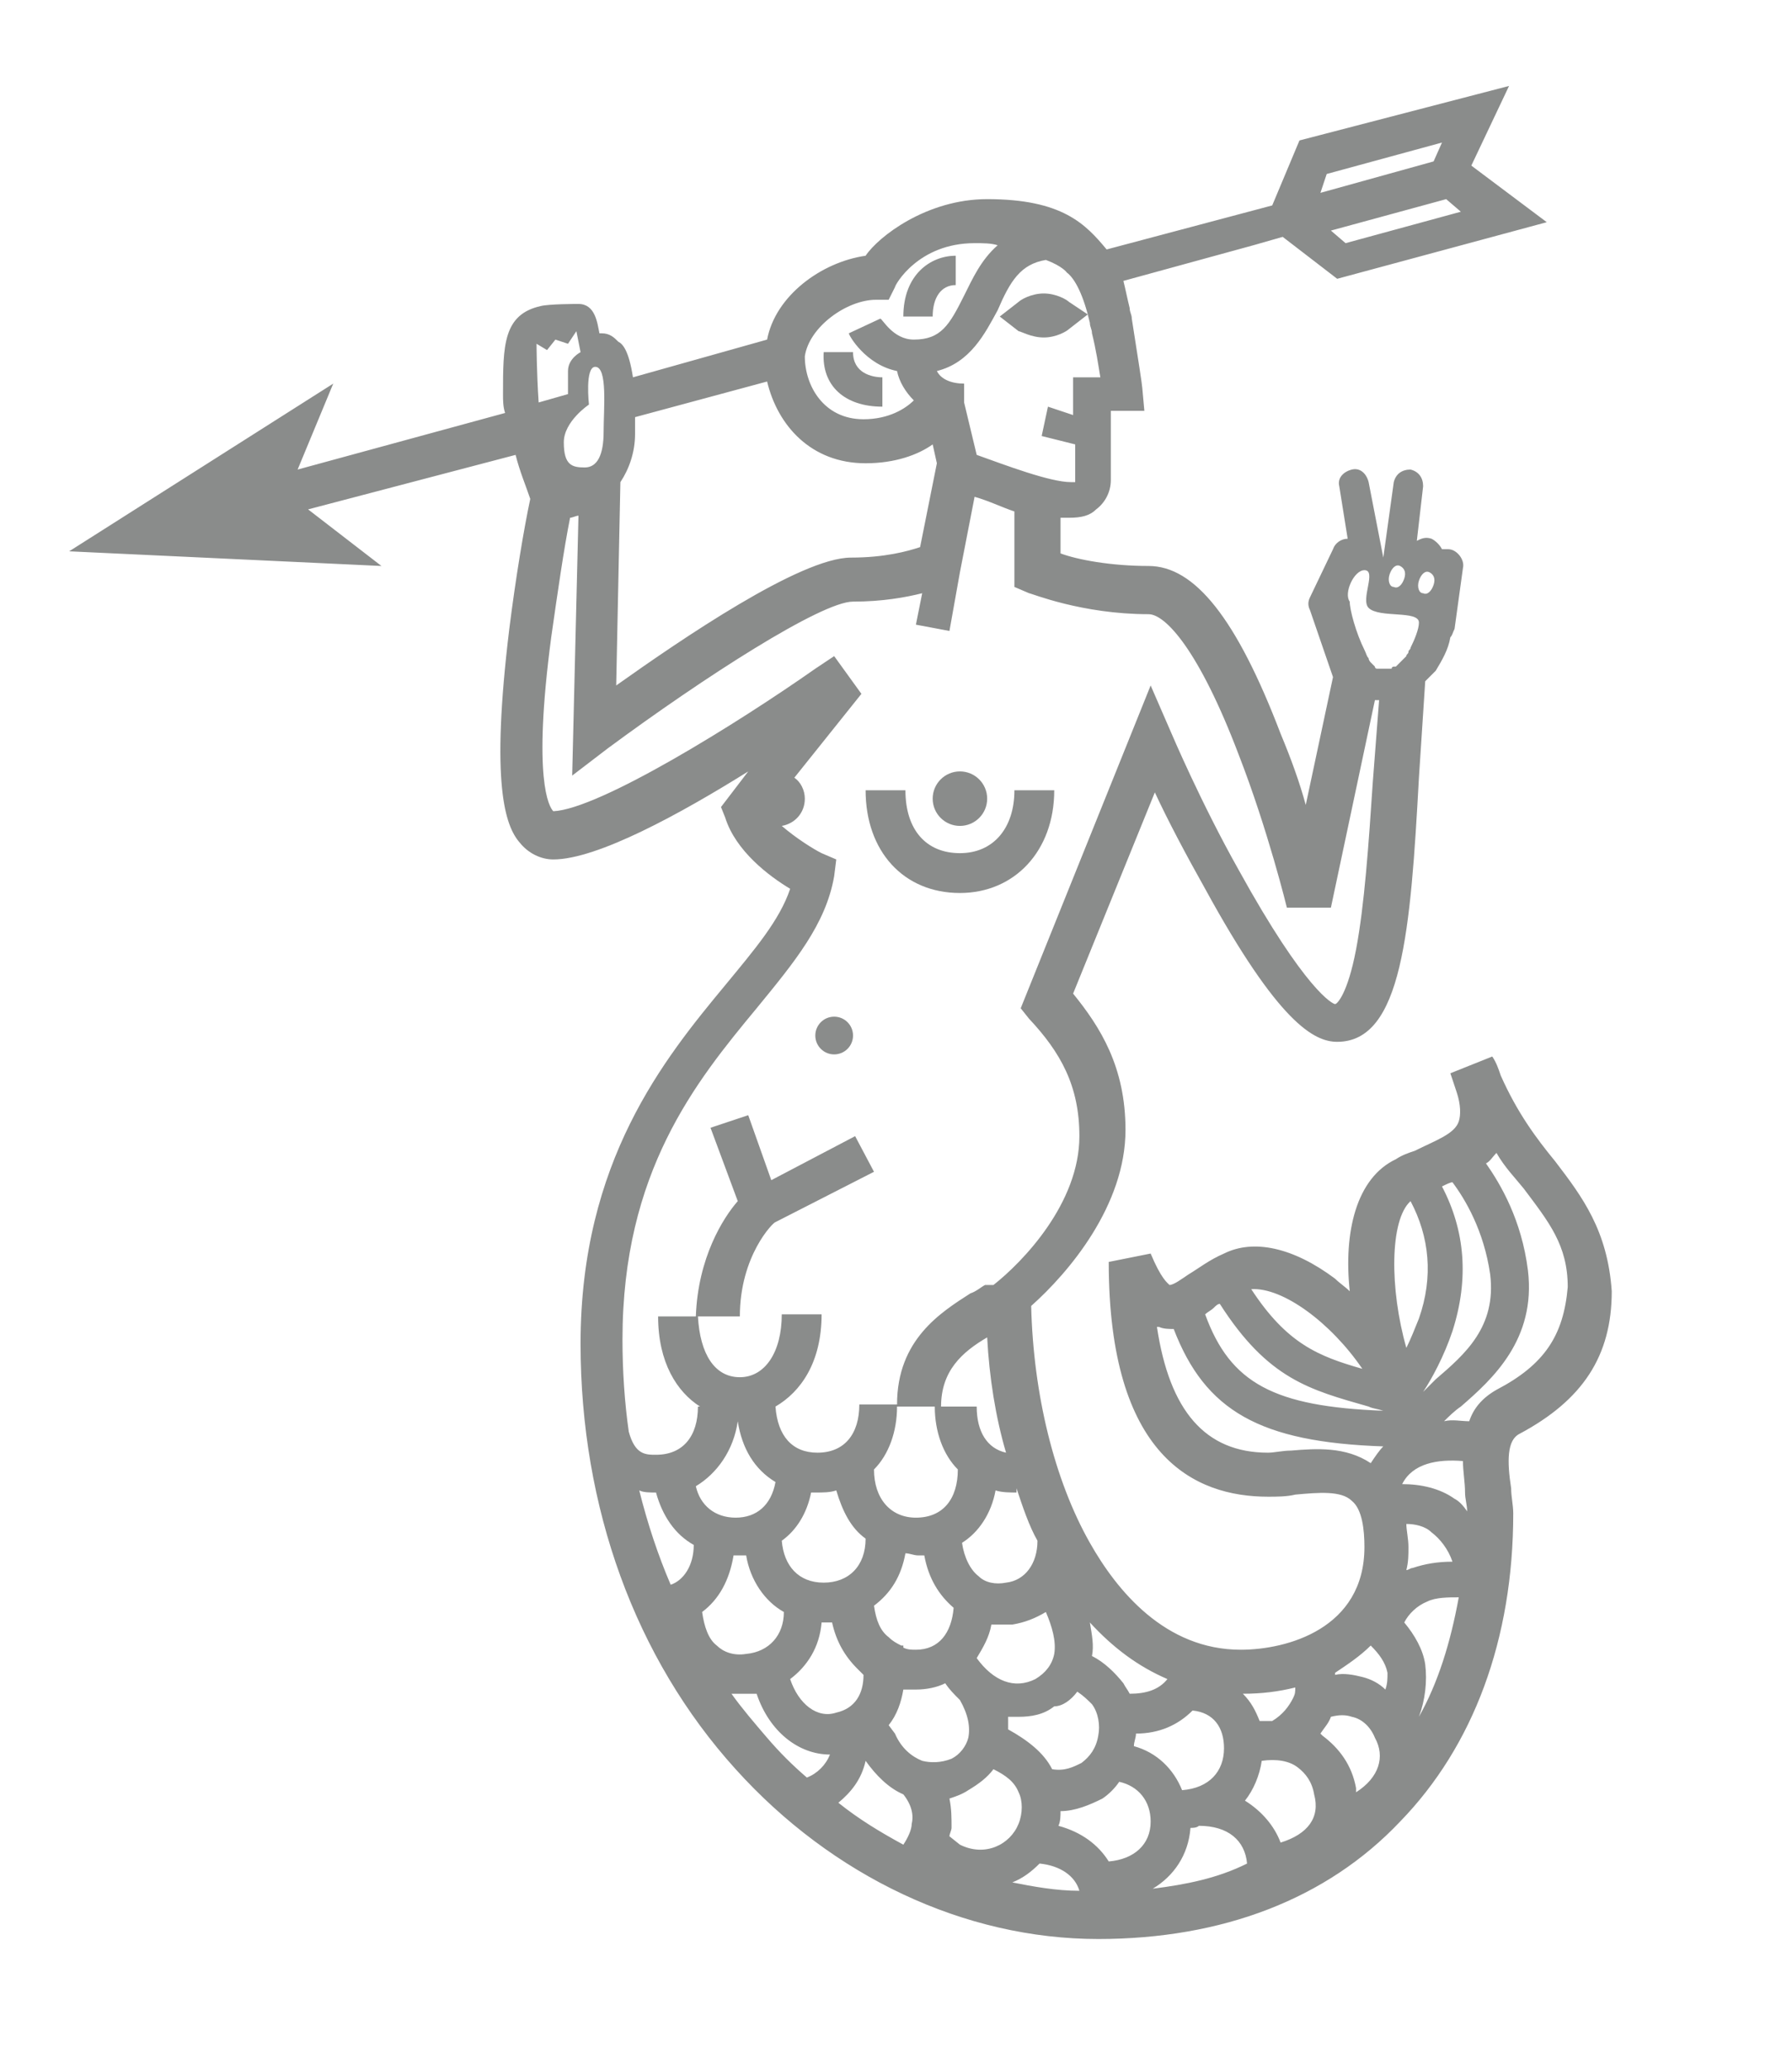 <?xml version="1.0" encoding="utf-8"?>
<!-- Generator: Adobe Illustrator 18.0.0, SVG Export Plug-In . SVG Version: 6.00 Build 0)  -->
<!DOCTYPE svg PUBLIC "-//W3C//DTD SVG 1.1//EN" "http://www.w3.org/Graphics/SVG/1.1/DTD/svg11.dtd">
<svg version="1.1" id="Layer_1" xmlns="http://www.w3.org/2000/svg" xmlns:xlink="http://www.w3.org/1999/xlink" x="0px" y="0px"
	 viewBox="0 0 85.5 98.7" enable-background="new 0 0 85.5 98.7" xml:space="preserve">
<g>
	<path fill="#8a8c8b" d="M45.8,42.6c2.6,0,4.5-2,4.5-4.9h-1.9c0,1.8-1,3-2.6,3s-2.6-1.1-2.6-3h-1.9C41.3,40.6,43.1,42.6,45.8,42.6z"
		/>
	<circle fill="#8a8c8b" cx="45.8" cy="38.1" r="1.3"/>
	<circle fill="#8a8c8b" cx="39.8" cy="49.4" r="0.9"/>
	<path fill="#8a8c8b" d="M45.6,13.6v-1.4c-1.2,0-2.5,0.9-2.5,2.9h1.4C44.5,14.2,44.9,13.6,45.6,13.6z"/>
	<path fill="#8a8c8b" d="M42.1,19.4V18c-0.5,0-1.4-0.2-1.4-1.2h-1.4C39.2,18.4,40.3,19.4,42.1,19.4z"/>
	<path fill="#8a8c8b" d="M49.8,16.1c0.6,0,1.1-0.3,1.2-0.4l0.9-0.7L51,14.4c-0.1-0.1-0.6-0.4-1.2-0.4c-0.6,0-1.1,0.3-1.2,0.4
		l-0.9,0.7l0.9,0.7C48.7,15.8,49.2,16.1,49.8,16.1z"/>
	<path fill="#8a8c8b" d="M74.2,55.4c-0.9-1.1-1.8-2.3-2.6-4.1c-0.1-0.3-0.2-0.6-0.4-0.9l-2,0.8c0.1,0.3,0.2,0.6,0.3,0.9
		c0.2,0.6,0.2,1.1,0.1,1.4c-0.2,0.6-1.1,0.9-2.1,1.4c-0.3,0.1-0.6,0.2-0.9,0.4c-1.9,0.9-2.5,3.5-2.2,6.3c-0.2-0.2-0.5-0.4-0.7-0.6
		c-2-1.5-3.9-1.9-5.3-1.2c-0.7,0.3-1.2,0.7-1.7,1c-0.3,0.2-0.7,0.5-0.9,0.5c-0.1-0.1-0.4-0.3-0.9-1.5l-2,0.4
		c0,9.3,4.1,11.2,7.6,11.2c0.4,0,0.9,0,1.3-0.1c1.1-0.1,2.2-0.2,2.7,0.3c0.5,0.4,0.6,1.4,0.6,2.2c0,3.9-3.7,4.9-5.9,4.9
		c-3.6,0-5.9-2.8-7.2-5.1c-1.7-3-2.7-7.1-2.8-11.3c1.8-1.6,4.5-4.8,4.5-8.4c0-3-1.2-4.9-2.5-6.5l3.9-9.6c0.6,1.3,1.5,3,2.4,4.6
		c3.5,6.4,5.2,7.3,6.3,7.3c3.1,0,3.5-5.3,3.9-12.6c0.1-1.5,0.2-3.1,0.3-4.6c0.2-0.2,0.3-0.3,0.5-0.5c0.3-0.5,0.6-1,0.7-1.6
		c0.1-0.1,0.1-0.2,0.2-0.4l0.4-2.9c0.1-0.4-0.3-0.9-0.7-0.9c-0.1,0-0.2,0-0.3,0c-0.1-0.2-0.3-0.4-0.5-0.5c-0.3-0.1-0.5,0-0.7,0.1
		l0.3-2.6c0-0.4-0.2-0.7-0.6-0.8c-0.4,0-0.7,0.2-0.8,0.6l-0.5,3.6L65.3,23c-0.1-0.4-0.4-0.7-0.8-0.6c-0.4,0.1-0.7,0.4-0.6,0.8
		l0.4,2.5c-0.3,0-0.6,0.2-0.7,0.5l-1.1,2.3c-0.1,0.2-0.1,0.4,0,0.6l1.1,3.2c0,0,0,0,0,0l-1.3,6.1c-0.3-1.1-0.7-2.2-1.2-3.4
		C59,29.5,57,27,54.8,27c-1.8,0-3.4-0.3-4.2-0.6v-1.7c0.2,0,0.3,0,0.4,0c0,0,0,0,0,0c0.6,0,1-0.1,1.3-0.4c0.4-0.3,0.7-0.8,0.7-1.4
		v-3.3h1.6l-0.1-1.1c0-0.1-0.2-1.4-0.5-3.3c0-0.2-0.1-0.3-0.1-0.5c-0.1-0.4-0.2-0.9-0.3-1.3l6.2-1.7l0,0l1.4-0.4l2.6,2l10-2.7
		l-3.6-2.7L72,4.1L62,6.7l-1.3,3.1l-7.9,2.1c-1-1.2-2.1-2.4-5.7-2.4c-2.9,0-5.2,1.8-5.8,2.7c-2.1,0.3-4.3,1.9-4.7,4L30.2,18
		c-0.2-1.3-0.5-1.6-0.7-1.7c-0.2-0.2-0.4-0.4-0.8-0.4c0,0,0,0-0.1,0c-0.1-0.5-0.2-1.4-1-1.4c-0.1,0-1.4,0-1.8,0.1
		c-1.8,0.4-1.8,1.9-1.8,4.2c0,0.3,0,0.6,0.1,0.9l-9.9,2.7l1.7-4.1l-12.6,8l14.9,0.7l-3.5-2.7l9.9-2.6c0.2,0.8,0.5,1.5,0.7,2.1
		c-0.3,1.4-0.7,3.8-1,6.2c-0.9,7.4-0.2,9.4,0.5,10.2c0.4,0.5,1,0.8,1.6,0.8c2.1,0,6.1-2.2,9.3-4.2l-1.3,1.7l0.2,0.5
		c0.5,1.6,2.1,2.8,3.1,3.4c-0.5,1.5-1.7,2.9-3.1,4.6c-2.9,3.5-6.9,8.4-6.9,17.1c0,7.8,2.6,15,7.4,20.3c4.6,5.1,10.9,8.1,17.3,8.1
		c5.9,0,10.9-1.9,14.4-5.6c3.5-3.6,5.4-8.7,5.4-14.7c0-0.4-0.1-0.8-0.1-1.2c-0.2-1.3-0.2-2.3,0.4-2.6c3-1.6,4.4-3.7,4.4-6.8
		C76.7,58.7,75.5,57.1,74.2,55.4z M69.7,10.1l-5.5,1.5L63.5,11l5.5-1.5L69.7,10.1z M63.3,8.3l5.5-1.5l-0.4,0.9l0,0L63,9.2L63.3,8.3z
		 M69.3,56.4c0.6,0.8,1.5,2.3,1.8,4.4c0.3,2.5-1.2,3.8-2.6,5c-0.2,0.2-0.4,0.4-0.6,0.6c0.4-0.6,1-1.7,1.4-2.9
		c0.8-2.5,0.6-4.8-0.5-6.9C69,56.5,69.2,56.4,69.3,56.4z M65,65.3c-2.1-0.6-3.6-1.2-5.3-3.8C61.2,61.4,63.5,63.1,65,65.3z
		 M57.9,62.4c0.1-0.1,0.2-0.2,0.3-0.2c2.3,3.6,4.3,4.1,7.1,4.9c0.2,0.1,0.4,0.1,0.7,0.2c-5.2-0.2-7.3-1.3-8.5-4.6
		C57.6,62.6,57.8,62.5,57.9,62.4z M61.6,69.2c-0.4,0-0.8,0.1-1.1,0.1c-3,0-4.7-2-5.3-6c0,0,0.1,0,0.1,0c0.2,0.1,0.5,0.1,0.7,0.1
		c1.5,3.9,4.1,5.4,10,5.6c-0.2,0.2-0.4,0.5-0.6,0.8C64.2,69,62.8,69.1,61.6,69.2z M61.8,80.5L61.8,80.5c0,0.2,0,0.3-0.1,0.5
		c-0.2,0.4-0.5,0.8-1,1.1c-0.2,0-0.4,0-0.6,0c-0.2-0.5-0.4-0.9-0.8-1.3C60.2,80.8,61,80.7,61.8,80.5z M58.4,83.4c0,1.1-0.7,1.9-2,2
		c-0.4-1-1.2-1.8-2.3-2.1c0,0,0,0,0,0c0-0.2,0.1-0.4,0.1-0.6c1.1,0,2-0.4,2.7-1.1C57.9,81.7,58.4,82.4,58.4,83.4z M55.7,80.1
		c-0.4,0.5-1,0.7-1.8,0.7c-0.1-0.2-0.2-0.3-0.3-0.5c-0.4-0.5-0.9-1-1.5-1.3c0.1-0.5,0-1-0.1-1.6C53.1,78.6,54.3,79.5,55.7,80.1z
		 M51.4,80.7c0.3,0.2,0.5,0.4,0.7,0.6c0.3,0.4,0.4,1,0.3,1.5c-0.1,0.6-0.4,1-0.8,1.3c-0.4,0.2-0.8,0.4-1.4,0.3
		c-0.4-0.8-1.2-1.4-2.1-1.9c0-0.2,0-0.4,0-0.6c0.2,0,0.3,0,0.5,0c0.6,0,1.2-0.1,1.7-0.5C50.7,81.4,51.1,81.1,51.4,80.7z M50.3,78.9
		c-0.1,0.5-0.4,0.9-0.9,1.2c-1,0.5-2,0.1-2.8-1c0.3-0.5,0.6-1,0.7-1.6c0.1,0,0.3,0,0.4,0c0.2,0,0.4,0,0.6,0c0.6-0.1,1.1-0.3,1.6-0.6
		C50.2,77.6,50.4,78.3,50.3,78.9z M49.5,73.5c0,1.1-0.6,1.9-1.5,2c-0.5,0.1-1,0-1.3-0.3c-0.4-0.3-0.7-0.9-0.8-1.6
		c0.8-0.5,1.4-1.4,1.6-2.5c0.3,0.1,0.7,0.1,1,0.1v-0.2C48.8,71.9,49.1,72.8,49.5,73.5z M43.7,72.4c-1.2,0-2-0.9-2-2.3h0
		c0.7-0.7,1.1-1.8,1.1-3h1.8c0,1.2,0.4,2.3,1.1,3h0C45.7,71.5,45,72.4,43.7,72.4z M45.5,76.7c-0.1,1.2-0.7,2-1.8,2
		c-0.2,0-0.4,0-0.6-0.1c0,0,0,0,0-0.1l-0.1,0c-0.2-0.1-0.4-0.2-0.6-0.4c-0.4-0.3-0.6-0.8-0.7-1.5c0.8-0.6,1.3-1.4,1.5-2.5
		c0.2,0,0.4,0.1,0.6,0.1c0.1,0,0.2,0,0.3,0C44.3,75.3,44.8,76.1,45.5,76.7z M44.9,67.1c0-1.7,1-2.6,2.2-3.3c0.1,1.9,0.4,3.8,0.9,5.5
		c-0.9-0.2-1.4-1-1.4-2.2H44.9z M67.7,27.7c0.1-0.3,0.3-0.5,0.5-0.4c0.2,0.1,0.3,0.3,0.2,0.6c-0.1,0.3-0.3,0.5-0.5,0.4
		C67.7,28.3,67.6,28,67.7,27.7z M66.3,27.4c0.1-0.3,0.3-0.5,0.5-0.4c0.2,0.1,0.3,0.3,0.2,0.6c-0.1,0.3-0.3,0.5-0.5,0.4
		C66.3,28,66.2,27.7,66.3,27.4z M65.1,27.2c0.6,0-0.2,1.4,0.2,1.8c0.5,0.5,2.4,0.1,2.4,0.7c0,0.3-0.2,0.8-0.4,1.2
		c0,0.1-0.1,0.1-0.1,0.2c0,0,0,0,0,0c0,0.1-0.1,0.1-0.1,0.2c0,0,0,0,0,0c0,0-0.1,0.1-0.1,0.1c0,0,0,0-0.1,0.1c0,0-0.1,0.1-0.1,0.1
		c0,0,0,0-0.1,0.1c0,0-0.1,0.1-0.1,0.1c0,0,0,0-0.1,0c0,0-0.1,0-0.1,0.1c0,0,0,0-0.1,0c0,0-0.1,0-0.1,0c0,0,0,0-0.1,0
		c-0.1,0-0.1,0-0.2,0c0,0-0.1,0-0.1,0c0,0,0,0,0,0c0,0-0.1,0-0.1,0c0,0,0,0,0,0c0,0-0.1,0-0.1-0.1c0,0,0,0,0,0c0,0-0.1-0.1-0.1-0.1
		c0,0,0,0,0,0c0,0-0.1-0.1-0.1-0.1c0,0,0,0,0,0c0,0-0.1-0.1-0.1-0.2c0,0,0,0,0,0c-0.1-0.1-0.1-0.2-0.2-0.4c-0.4-0.8-0.7-1.9-0.7-2.3
		C64.1,28.3,64.6,27.2,65.1,27.2z M49.9,12.4c0.8,0.3,1,0.6,1,0.6c0.4,0.3,0.8,1.1,1.1,2.4c0,0.2,0.1,0.3,0.1,0.5
		c0.2,0.8,0.3,1.5,0.4,2.1h-1.3l0,1.8L50,19.4l-0.3,1.4l1.6,0.4l0,1.8c0,0-0.1,0-0.2,0h0c-1,0-3.1-0.8-4.5-1.3L46,19.2v-0.1h0l0,0
		v-0.8c-0.6,0-1.1-0.2-1.3-0.6c1.6-0.4,2.3-1.8,2.9-2.9C48.2,13.4,48.7,12.6,49.9,12.4z M41.8,14.3l0.6,0l0.3-0.6
		c0-0.1,1.1-2.1,3.8-2.1c0.4,0,0.8,0,1.1,0.1c-0.8,0.7-1.2,1.6-1.6,2.4c-0.7,1.4-1.1,2.1-2.4,2.1c-1,0-1.5-1-1.6-1l-1.5,0.7
		c0,0.1,0.8,1.5,2.3,1.8c0.1,0.5,0.4,1,0.8,1.4c-0.4,0.4-1.2,0.9-2.4,0.9c-1.9,0-2.8-1.6-2.8-3C38.6,15.6,40.4,14.3,41.8,14.3z
		 M29.6,23c0.4-0.6,0.7-1.4,0.7-2.3c0-0.3,0-0.6,0-0.8l6.3-1.7c0.5,2.1,2.1,3.9,4.7,3.9c1.4,0,2.5-0.4,3.2-0.9l0.2,0.9l-0.8,4
		c-0.6,0.2-1.7,0.5-3.3,0.5c-2.4,0-8.1,3.9-11.2,6.1L29.6,23z M28.1,19.3c0,0-0.2-1.8,0.3-1.8c0.6,0,0.4,2,0.4,3.1s-0.3,1.7-0.9,1.7
		c-0.6,0-1-0.1-1-1.2C26.9,20.1,28.1,19.3,28.1,19.3z M25.6,16.4l0.5,0.3l0.4-0.5l0.6,0.2l0.4-0.6l0.2,1c0,0-0.6,0.3-0.6,0.9
		c0,0.6,0,1.1,0,1.1l-1.4,0.4C25.6,17.7,25.6,16.4,25.6,16.4z M30,68.3c-0.2-1.4-0.3-2.9-0.3-4.4c0-8,3.5-12.3,6.4-15.8
		c1.8-2.2,3.3-4,3.7-6.3l0.1-0.8l-0.7-0.3c-0.4-0.2-1.2-0.7-1.9-1.3c0.6-0.1,1.1-0.6,1.1-1.3c0-0.4-0.2-0.8-0.5-1l3.2-4l-1.3-1.8
		l-0.9,0.6c-3.7,2.6-10.3,6.7-12.5,6.8c-0.2-0.2-1-1.5-0.1-8.3c0.3-2.1,0.6-4.2,0.9-5.7c0.1,0,0.3-0.1,0.4-0.1l-0.3,12.4l1.7-1.3
		c4.6-3.4,10.2-7,11.7-7c1.4,0,2.5-0.2,3.3-0.4l-0.3,1.5l1.6,0.3l0.5-2.8l0.7-3.6c0.7,0.2,1.3,0.5,1.9,0.7v3.6l0.7,0.3
		c0.1,0,2.5,1,5.7,1c0,0,0,0,0,0c0.8,0,2.4,1.7,4.3,6.7c1.4,3.6,2.3,7.3,2.3,7.3l2.1,0l2.1-9.9l0.2,0c-0.1,1.3-0.2,2.6-0.3,3.9
		c-0.2,3-0.4,5.9-0.8,8c-0.4,2.1-0.9,2.6-1,2.6c-0.1,0-1.4-0.6-4.6-6.4c-1.8-3.2-3.2-6.5-3.2-6.5l-1-2.3l-6.2,15.4l0.4,0.5
		c1.5,1.6,2.4,3.2,2.4,5.6c0,3.2-2.7,6-4.1,7.1L47,61.3v0c-0.2,0.1-0.4,0.3-0.7,0.4c-1.4,0.9-3.5,2.2-3.5,5.3h-1.8
		c0,1.4-0.7,2.3-2,2.3c-1.2,0-1.9-0.8-2-2.2c1.2-0.7,2.2-2.1,2.2-4.4h-1.9c0,1.8-0.8,3-2,3c-1.2,0-1.9-1.1-2-2.9l2,0
		c0-2.9,1.6-4.5,1.7-4.5L37,58.3l4.7-2.4l-0.9-1.7l-4,2.1l-1.1-3.1l-1.8,0.6l1.3,3.5c-0.7,0.8-1.9,2.7-2,5.5h-1.8
		c0,2.2,0.9,3.6,2,4.3h-0.1c0,1.4-0.7,2.3-2,2.3C30.8,69.4,30.3,69.4,30,68.3z M41.3,73.4c0,1.3-0.8,2.1-2,2.1c-1.2,0-1.9-0.8-2-2
		c0.7-0.5,1.2-1.3,1.4-2.3c0.1,0,0.1,0,0.2,0c0.4,0,0.7,0,1-0.1C40.2,72.1,40.6,72.9,41.3,73.4z M32,75.6c-0.6-1.4-1.1-2.9-1.5-4.5
		c0.2,0.1,0.5,0.1,0.8,0.1c0.3,1.1,0.9,2,1.8,2.5C33.1,74.7,32.6,75.4,32,75.6z M35.2,67.8c0.2,1.3,0.8,2.3,1.8,2.9
		c-0.2,1.1-0.9,1.7-1.9,1.7c-1,0-1.7-0.6-1.9-1.5C34.2,70.3,35,69.2,35.2,67.8z M33.5,76.9c0.8-0.6,1.3-1.5,1.5-2.7c0,0,0.1,0,0.1,0
		c0.2,0,0.3,0,0.5,0c0.2,1.2,0.9,2.2,1.8,2.7c0,1.1-0.7,1.9-1.8,2c-0.6,0.1-1.1-0.1-1.4-0.4C33.8,78.2,33.6,77.6,33.5,76.9z
		 M38.5,84.8c-0.7-0.6-1.3-1.2-1.9-1.9c-0.6-0.7-1.2-1.4-1.7-2.1c0.2,0,0.4,0,0.6,0c0.1,0,0.3,0,0.4,0c0.1,0,0.1,0,0.2,0
		c0.6,1.8,2,2.9,3.5,2.9c0,0,0,0,0,0C39.4,84.2,39,84.6,38.5,84.8z M37.7,80.1c0.8-0.6,1.4-1.5,1.5-2.7c0,0,0.1,0,0.1,0
		c0.2,0,0.3,0,0.4,0c0.2,0.9,0.6,1.6,1.2,2.2c0.1,0.1,0.2,0.2,0.3,0.3c0,0.9-0.4,1.6-1.3,1.8C39,82,38.1,81.3,37.7,80.1z M43.5,87
		c0,0.3-0.2,0.7-0.4,1C42,87.4,41,86.8,40,86c0.6-0.5,1.1-1.1,1.3-2c0.5,0.7,1.1,1.3,1.8,1.6C43.5,86.1,43.6,86.6,43.5,87z M44,84
		c-0.5-0.2-1-0.6-1.3-1.3l-0.3-0.4c0.4-0.5,0.6-1.1,0.7-1.7c0.1,0,0.3,0,0.4,0c0.1,0,0.2,0,0.2,0c0.5,0,1-0.1,1.4-0.3
		c0.2,0.3,0.4,0.5,0.7,0.8l0,0c0.4,0.7,0.5,1.3,0.4,1.8c-0.1,0.4-0.4,0.8-0.8,1C44.9,84.1,44.4,84.1,44,84z M47.5,88.1
		c-0.5,0.2-1.1,0.2-1.7-0.1l-0.5-0.4c0-0.1,0.1-0.3,0.1-0.4c0-0.5,0-0.9-0.1-1.4c0.3-0.1,0.6-0.2,0.9-0.4c0.5-0.3,0.9-0.6,1.2-1
		c0.6,0.3,1,0.6,1.2,1.1c0.2,0.4,0.2,1,0,1.5C48.4,87.5,48,87.9,47.5,88.1z M48.3,89.8c0.5-0.2,0.9-0.5,1.3-0.9
		c1,0.1,1.7,0.6,1.9,1.3C50.4,90.2,49.3,90,48.3,89.8z M52.9,88.8c-0.5-0.8-1.3-1.4-2.4-1.7c0.1-0.2,0.1-0.5,0.1-0.7
		c0.7,0,1.4-0.3,2-0.6c0.3-0.2,0.6-0.5,0.8-0.8c0.9,0.2,1.5,0.9,1.5,1.9C54.9,88,54.1,88.7,52.9,88.8z M55,90.1
		c1-0.6,1.7-1.6,1.8-2.9c0.1,0,0.3,0,0.4-0.1v0c1.4,0,2.2,0.7,2.3,1.8C58.1,89.6,56.6,89.9,55,90.1z M61.1,87.9
		c-0.3-0.8-0.9-1.5-1.7-2c0.4-0.5,0.7-1.2,0.8-1.9c0.7-0.1,1.3,0,1.7,0.3c0.4,0.3,0.7,0.7,0.8,1.3C63,86.7,62.4,87.5,61.1,87.9z
		 M64.7,85.5c0-0.1,0-0.2,0-0.2c-0.2-1.1-0.8-1.9-1.6-2.5c0,0-0.1-0.1-0.1-0.1c0.2-0.3,0.4-0.5,0.5-0.8c0.4-0.1,0.7-0.1,1,0
		c0.5,0.1,0.9,0.5,1.1,1C66.1,83.8,65.8,84.8,64.7,85.5z M66.1,80.6c-0.3-0.3-0.7-0.5-1.1-0.6c-0.4-0.1-0.9-0.2-1.3-0.1
		c0,0,0-0.1,0-0.1c0.6-0.4,1.2-0.8,1.7-1.3c0.4,0.4,0.7,0.8,0.8,1.3C66.2,80.1,66.2,80.3,66.1,80.6z M67.3,57.3
		c0.9,1.7,1.1,3.6,0.4,5.6c-0.2,0.5-0.4,1-0.6,1.4C66.3,61.5,66.3,58.2,67.3,57.3z M67.7,81.9c0.3-0.8,0.4-1.7,0.3-2.5
		c-0.1-0.7-0.5-1.4-1-2c0.2-0.4,0.6-0.8,1.1-1c0.4-0.2,1-0.2,1.5-0.2C69.2,78.4,68.6,80.3,67.7,81.9z M67.1,72.7
		c0.4,0,0.9,0.1,1.2,0.4c0.4,0.3,0.8,0.8,1,1.4c-0.7,0-1.3,0.1-1.9,0.3c-0.1,0-0.2,0.1-0.3,0.1c0.1-0.4,0.1-0.7,0.1-1.1
		C67.2,73.4,67.1,73,67.1,72.7z M69.4,71.5c-0.7-0.5-1.6-0.7-2.5-0.7c0.5-1,1.7-1.2,2.9-1.1c0,0.5,0.1,1,0.1,1.5
		c0,0.3,0.1,0.6,0.1,0.9C69.8,71.8,69.6,71.6,69.4,71.5z M71.4,66.3c-0.7,0.4-1.1,0.9-1.3,1.5c-0.4,0-0.8-0.1-1.2,0
		c0.2-0.2,0.5-0.5,0.8-0.7c1.5-1.3,3.6-3.2,3.2-6.5c-0.3-2.4-1.3-4.1-2-5.1c0.2-0.1,0.3-0.3,0.5-0.5c0.4,0.7,0.9,1.2,1.3,1.7
		c1.2,1.6,2.1,2.7,2.1,4.7C74.6,63.7,73.7,65.1,71.4,66.3z"/>
</g>
</svg>
